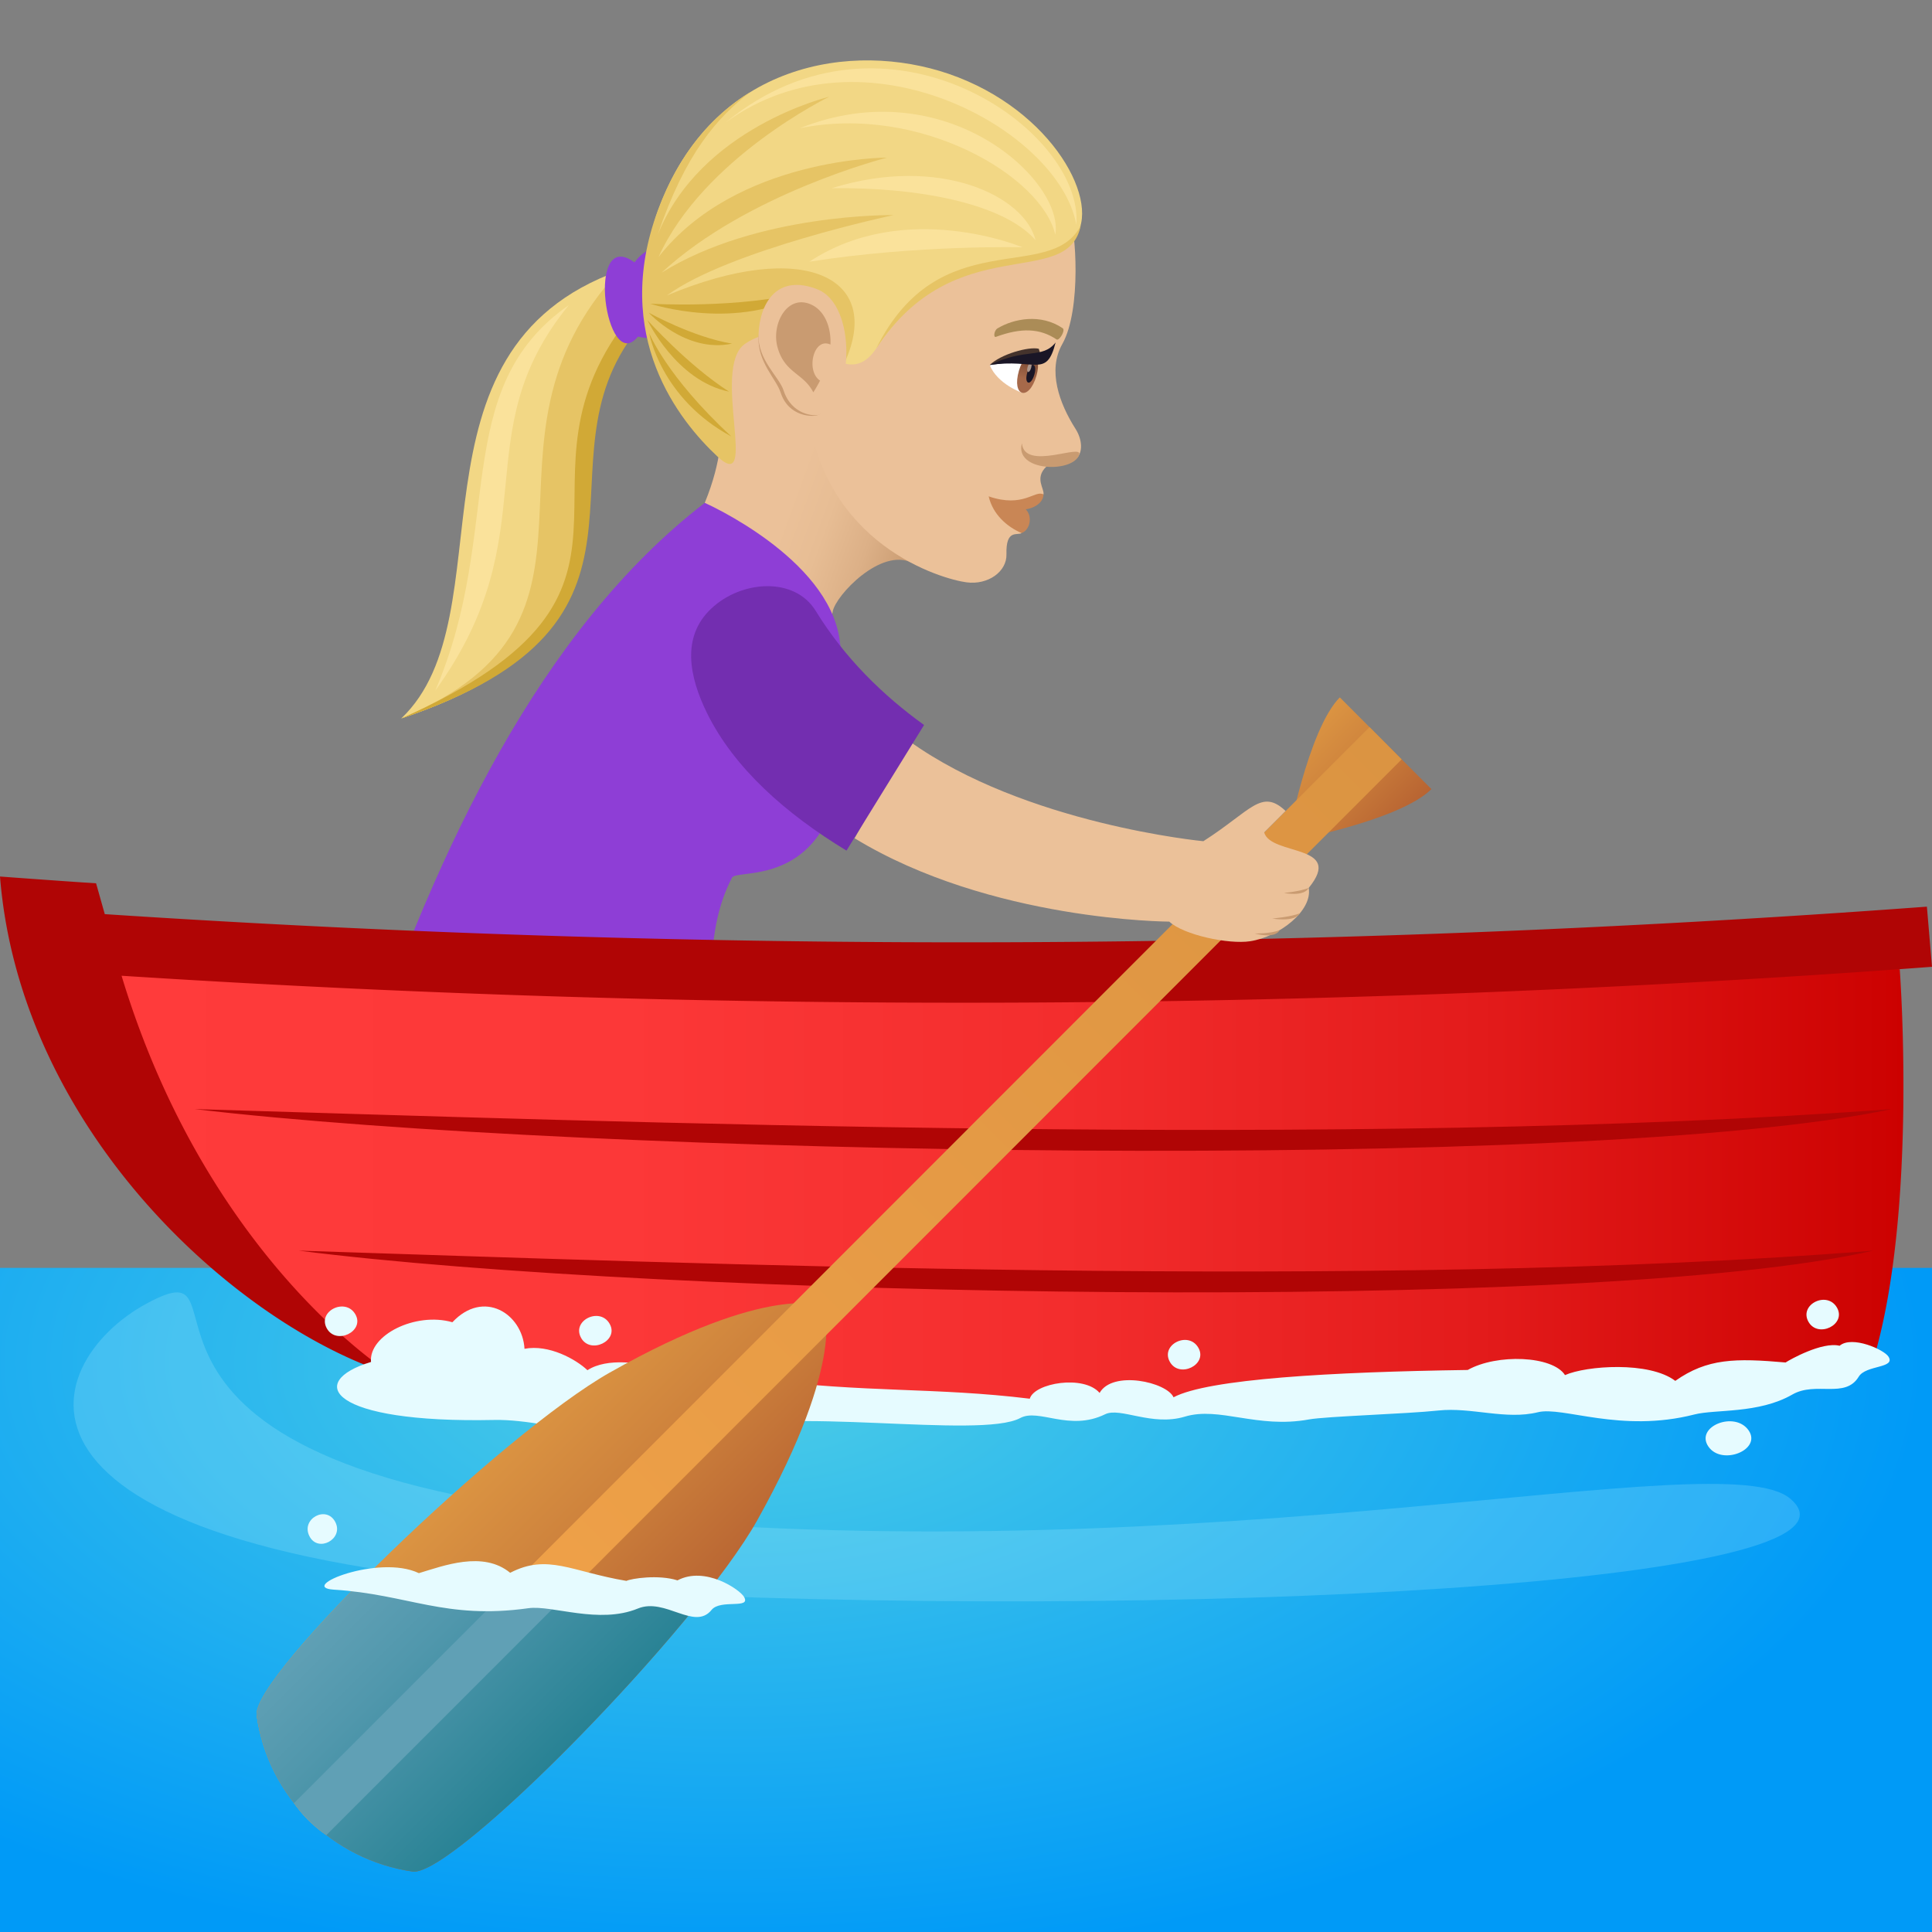 <svg xmlns="http://www.w3.org/2000/svg" xml:space="preserve" style="enable-background:new 0 0 64 64" viewBox="0 0 64 64"><rect x="0" y="0" width="64" height="64" fill="#808080" stroke="none"/><linearGradient id="a" x1="22.793" x2="30.736" y1="14.328" y2="17.219" gradientUnits="userSpaceOnUse"><stop offset=".467" style="stop-color:#ebc199"/><stop offset=".63" style="stop-color:#e7bd94"/><stop offset=".812" style="stop-color:#dcb087"/><stop offset="1" style="stop-color:#c99b71"/></linearGradient><path d="M23.884 14.22s.065.976-.538 2.438c2.735 3.262 3.945 5.271 4.24 3.596.094-.528 1.604-2.132 2.63-1.607-3.496-8.54-6.87-11.755-6.332-4.428z" style="fill:url(#a)"/><path d="M12.018 35.382s8.24 2.055 11.597 1.322c-.013-3.343-.364-5.727.633-7.628.213-.407 4.776.856 3.566-7.878-.378-2.734-4.468-4.54-4.468-4.54-5.438 4.189-8.87 11.485-11.328 18.724z" style="fill:#8e3ed6"/><path d="m20.519 8.965.345 1.924c-3.882 4.367 2.018 9.691-7.572 12.911 3.584-3.406-.179-12.188 7.227-14.835z" style="fill:#f2d785"/><path d="m20.519 8.965.345 1.924c-3.882 4.367 2.018 9.691-7.572 12.911 7.934-3.318 1.839-9.05 7.227-14.835z" style="fill:#e6c465"/><path d="m20.957 10.364.144.567c-3.56 4.487 1.781 9.65-7.809 12.87 9.615-4.29 3.047-7.755 7.665-13.437z" style="fill:#d1a936"/><path d="M21.019 8.692c1.405-1.88 2.657 3.053.114 2.458-1.065 1.313-1.76-3.666-.114-2.458z" style="fill:#8e3ed6"/><path d="M35.424 7.135c.212.412.413 3.122-.235 4.264-.494.872-.097 1.967.437 2.804.232.364.248.785.032.987-.33.311-.747.03-.995.266-.404.384-.06.73-.096.922 0 0-1.21.153-.725 1.28-.137.094-.526-.147-.502.706.016.562-.6 1.023-1.326.926-.765-.1-4.797-1.203-5.29-5.903-.218-2.078 7.589-8.417 8.7-6.252z" style="fill:#ebc199"/><path d="M34.567 16.379c-.018.55-1.16.773-1.815.064 1.156.396 1.528-.224 1.815-.064z" style="fill:#c98655"/><path d="M33.98 16.872c.236.24.14.685-.139.786-.496-.213-.954-.627-1.09-1.215.539.415 1.229.43 1.229.43z" style="fill:#c98655"/><path d="M21.802 6.958c1.808-4.925 6.463-5.597 9.627-4.511 3.47 1.19 5.105 4.34 4.147 5.446-1.184 1.367-3.727-.504-6.552 3.655-1.226 1.804-2.64-1.724-4.524-.405-1.127.79-3.81-1.158-2.698-4.185z" style="fill:#f2d785"/><path d="M35.749 15.067c-.216.613-2.15.554-1.898-.382.09.936 2.038-.018 1.898.382z" style="fill:#c99b71"/><path d="M32.785 12.092c.258.637 1.07.918 1.07.918.341-.204.442-.693.543-1.119-.42-.143-1.613.2-1.613.2z" style="fill:#fff"/><linearGradient id="b" x1="1189.897" x2="1189.897" y1="144.651" y2="143.357" gradientTransform="matrix(-.554 -.16 -.277 .961 733.678 64.051)" gradientUnits="userSpaceOnUse"><stop offset="0" style="stop-color:#a6694a"/><stop offset="1" style="stop-color:#4f2a1e"/></linearGradient><path d="M34.333 12.449c-.249.86-.829.693-.58-.167.23-.798.81-.631.58.167z" style="fill:url(#b)"/><path d="M34.266 12.404c-.117.405-.352.337-.235-.068.109-.376.343-.309.235.068z" style="fill:#1a1626"/><path d="M34.158 12.188c-.059.201-.175.168-.117-.034.054-.187.17-.153.117.034z" style="fill:#ab968c"/><path d="M32.785 12.092c.364-.358 1.287-.619 1.626-.539.13.465.236.262-1.626.539z" style="fill:#45332c"/><path d="M32.785 12.092c1.22-.588 1.73-.186 2.183-.746-.304 1.197-.675.518-2.183.746z" style="fill:#1a1626"/><path d="M33.04 10.88c.543-.328 1.44-.499 2.163-.007.103.07-.118.428-.202.372-.556-.374-1.173-.393-2.007-.087-.097.036-.062-.212.046-.278z" style="fill:#ab8c57"/><path d="M29.024 11.548c2.09-4.215 5.77-2.116 6.778-4.078-.444 2.18-4.161.074-6.778 4.078z" style="fill:#e6c465"/><path d="M35.655 7.444C35.09 4.307 28.617.71 24.035 4.06c5.328-4.383 11.874.246 11.62 3.384z" style="fill:#fae29b"/><path d="M34.958 7.776c-.443-1.934-4.476-4.336-8.46-3.529 4.825-1.928 8.774 1.747 8.46 3.529zm-1.085.416s-3.449-.091-7.062.477c3.188-2.103 7.062-.477 7.062-.477z" style="fill:#fae29b"/><path d="M34.303 7.955c-1.062-1.215-3.891-1.76-6.754-1.72 3.58-1.114 6.395.261 6.754 1.72zm-15.459 2.151c-3.505 4.29-.63 7.517-4.426 12.773 2.303-5.35.434-9.988 4.426-12.773z" style="fill:#fae29b"/><path d="M21.796 6.96c.694-1.875 1.79-3.136 3.066-3.916-1.097.837-2.16 2.03-3.085 4.76 1.413-3.585 5.694-4.6 5.694-4.6s-4.158 2.019-5.657 5.31c2.592-3.304 7.572-3.293 7.572-3.293s-4.623 1.174-7.472 3.814c3.17-1.98 7.684-1.91 7.684-1.91s-5.461 1.16-7.507 2.663c4.537-1.9 7.183-.605 5.89 2.218 0 0-1.846-1.635-3.308-.611-1.127.789.493 5.037-.91 3.724-1.247-1.166-3.52-3.968-1.967-8.16z" style="fill:#e6c465"/><path d="M24.224 14.457c-2.349-1.266-2.718-3.422-2.718-3.422s.564 1.428 2.718 3.421z" style="fill:#d1a936"/><path d="M24.15 12.973c-1.755-.357-2.704-2.369-2.704-2.369s1.348 1.504 2.705 2.369zm.098-1.59c-1.532.326-2.759-1.026-2.759-1.026s1.46.811 2.759 1.026zm-2.707-1.322s2.961.182 5.208-.412c-2.293 1.376-5.208.412-5.208.412z" style="fill:#d1a936"/><path d="M27.099 13.747c-.16.07-.975.076-1.24-.745-.149-.454-.766-1.006-.732-1.84.04-1.071 3.113 2.098 1.972 2.585z" style="fill:#c99b71"/><path d="M27.075 9.583c1.323.52 1.216 3.663.075 4.15-.16.07-.928.02-1.193-.8-.149-.454-.863-1.015-.83-1.85.041-1.07.633-2.017 1.948-1.5z" style="fill:#ebc199"/><path d="M26.95 10.13c.334.187.586.653.56 1.284-.564-.26-.824.878-.345 1.195a4.182 4.182 0 0 1-.223.387c-.33-.644-.955-.631-1.189-1.506-.211-.789.368-1.827 1.198-1.36z" style="fill:#c99b71"/><radialGradient id="c" cx="47.197" cy="69.069" r="37.127" gradientTransform="matrix(1.067 0 0 .54 -26.212 7.836)" gradientUnits="userSpaceOnUse"><stop offset="0" style="stop-color:#4ecee6"/><stop offset="1" style="stop-color:#009af7"/></radialGradient><path d="M64 42H0v22h64V42z" style="fill:url(#c)"/><path d="M13.006 45.546a423.44 423.44 0 0 0 49.925-13.441c.354-.026.71-.051 1.069-.079l-.169-1.992a432.631 432.631 0 0 1-60.36.248l-.288-1.021c-1.06-.07-2.123-.147-3.183-.225.67 8.406 7.833 14.879 13.006 16.51z" style="fill:#b00505"/><linearGradient id="d" x1="4.027" x2="63.054" y1="39.377" y2="39.377" gradientUnits="userSpaceOnUse"><stop offset="0" style="stop-color:#ff3b3b"/><stop offset=".282" style="stop-color:#fc3838"/><stop offset=".528" style="stop-color:#f32d2d"/><stop offset=".762" style="stop-color:#e31b1b"/><stop offset=".987" style="stop-color:#cd0302"/><stop offset="1" style="stop-color:#cc0100"/></linearGradient><path d="M13.006 45.546c3.486 1.701 45.917 1.389 49.088-.621 1.433-4.951.837-12.82.837-12.82a434.325 434.325 0 0 1-58.904.218c2.867 9.479 8.985 13.23 8.98 13.223z" style="fill:url(#d)"/><path d="M62.663 36.74c-9.988 2.128-43.313 1.534-56.217 0 13.777.41 38.444 1.323 56.217 0zm-.609 4.689c-9.267 2.129-40.185 1.535-52.156 0 12.781.41 35.667 1.324 52.156 0z" style="fill:#b00505"/><path d="M17.375 44.681c.805-.156 1.707.349 2.085.709.648-.422 1.783-.261 2.53-.02.794-.34 2.23-.132 3.124.318 3.56.455 5.867.263 8.999.646.149-.522 1.79-.8 2.313-.192.428-.758 2.225-.36 2.449.145 1.148-.609 5.215-.84 9.745-.905.968-.544 2.813-.474 3.223.17.708-.314 2.79-.464 3.653.191 1.063-.748 1.994-.755 3.654-.609.142-.094 1.211-.696 1.789-.554.41-.35 1.48.13 1.621.363.24.39-.75.27-.987.661-.45.744-1.42.143-2.2.592-1.118.643-2.546.482-3.243.66-2.44.625-4.362-.278-5.185-.074-1.064.263-2.202-.174-3.295-.057-1.064.114-3.715.191-4.291.296-1.715.314-2.965-.439-4.11-.093-1.096.33-2.138-.324-2.64-.079-1.19.582-2.195-.207-2.813.125-1.323.714-7.992-.43-10.117.454-2.107.877-5.24-.433-7.307-.39-5.461.115-6.263-1.26-4.082-1.921-.08-.888 1.473-1.667 2.696-1.316 1.032-1.103 2.321-.287 2.389.88zm42.532-.896c-.322-.576.625-1.039.948-.463.312.558-.635 1.02-.948.463zm-3.314 4.135c-.454-.665.88-1.198 1.334-.534.44.644-.894 1.177-1.334.533z" style="fill:#e6fbff"/><path d="M38.753 45.113c-.323-.576.625-1.038.947-.462.312.557-.635 1.02-.947.462zM24.98 47.968c-.323-.576.624-1.038.947-.462.312.558-.635 1.02-.948.462zm-14.153-3.962c-.322-.575.625-1.038.948-.462.312.558-.635 1.02-.948.462zm8.423.313c-.323-.576.624-1.038.947-.463.312.558-.636 1.02-.948.463z" style="fill:#e6fbff"/><path d="M59.297 49.64c-2.243-1.885-18.858 2.474-39.04.622-18.428-1.69-11.499-9.196-15.407-7.076-3.586 1.945-6.095 8.398 14.806 9.51 19.004 1.01 43.037-.204 39.641-3.057z" style="opacity:.2;fill:#c2f8ff"/><linearGradient id="e" x1="38.722" x2="47.478" y1="290.638" y2="290.638" gradientTransform="rotate(45.001 319.261 141.82)" gradientUnits="userSpaceOnUse"><stop offset="0" style="stop-color:#db9442"/><stop offset=".395" style="stop-color:#cf843d"/><stop offset="1" style="stop-color:#b86432"/></linearGradient><path d="M20.201 45.467c-3.55 2.004-11.885 10.04-11.7 11.364.38 2.691 2.505 4.777 5.165 5.166 1.34.195 9.422-8.065 11.422-11.641 2.996-5.361 2.193-7.09 2.193-7.09s-1.767-.803-7.08 2.201z" style="fill:url(#e)"/><linearGradient id="f" x1="40.945" x2="45.238" y1="254.547" y2="254.547" gradientTransform="rotate(45.001 319.261 141.82)" gradientUnits="userSpaceOnUse"><stop offset="0" style="stop-color:#db9442"/><stop offset=".395" style="stop-color:#cf843d"/><stop offset="1" style="stop-color:#b86432"/></linearGradient><path d="m47.418 26.14-3.035-3.038c-1.055 1.057-1.74 4.777-1.74 4.777s3.718-.681 4.775-1.74z" style="fill:url(#f)"/><linearGradient id="g" x1="43.096" x2="43.096" y1="302.704" y2="252.243" gradientTransform="rotate(45.001 319.261 141.82)" gradientUnits="userSpaceOnUse"><stop offset="0" style="stop-color:#f5a54a"/><stop offset=".339" style="stop-color:#eb9e47"/><stop offset="1" style="stop-color:#db9442"/></linearGradient><path d="M10.813 60.79s-.594-.37-1.073-1.059l35.627-35.645 1.065 1.069-35.62 35.635z" style="fill:url(#g)"/><linearGradient id="h" x1="38.73" x2="47.477" y1="295.299" y2="295.299" gradientTransform="rotate(45.001 319.261 141.82)" gradientUnits="userSpaceOnUse"><stop offset="0" style="stop-color:#60a0b5"/><stop offset=".347" style="stop-color:#5097ac"/><stop offset="1" style="stop-color:#288294"/></linearGradient><path d="M11.69 52.662c-1.886 1.933-3.264 3.623-3.188 4.169.379 2.691 2.504 4.777 5.164 5.166 1.1.16 6.732-5.368 9.826-9.335H11.69z" style="fill:url(#h)"/><linearGradient id="i" x1="43.101" x2="43.101" y1="302.704" y2="252.243" gradientTransform="rotate(45.001 319.261 141.82)" gradientUnits="userSpaceOnUse"><stop offset="0" style="stop-color:#60a0b5"/><stop offset="1" style="stop-color:#60a0b5"/></linearGradient><path d="M16.806 52.662 9.74 59.731a4.113 4.113 0 0 0 1.072 1.059l8.125-8.128h-2.131z" style="fill:url(#i)"/><path d="m41.877 27.575.71-.711c-.804-.756-1.138-.012-2.724 1.002 0 0-5.906-.559-9.75-3.32l-1.803 3.222c4.5 2.746 10.424 2.762 10.424 2.762.475.443 1.97.758 2.676.65.973-.148 2.076-1.017 1.943-1.767 1.194-1.461-1.255-1.057-1.476-1.838z" style="fill:#ebc199"/><path d="M42.533 29.579s.656.14.82-.166c-.289.119-.82.166-.82.166zm-.39.849s.752.133.916-.174c-.29.12-.916.174-.916.174zm-.577.496s.662.194.827-.113c-.29.12-.827.113-.827.113z" style="fill:#c99b71"/><path d="M27.023 20.239c-.7-1.145-2.468-1.018-3.46-.08-.997.933-.735 2.258-.141 3.465.902 1.83 2.615 3.336 4.619 4.554l2.57-4.162c-1.367-.984-2.63-2.219-3.588-3.777z" style="fill:#732eb0"/><path d="M24.65 52.903c-.137-.246-1.292-1.037-2.207-.551-.628-.2-1.527-.063-1.693.017-1.827-.308-2.606-.911-3.85-.268-.899-.74-2.211-.231-3.024.012-1.33-.637-4.043.468-2.82.546 2.476.156 3.689 1 6.448.615.789-.11 2.331.542 3.628.01.903-.372 1.874.746 2.439.047.296-.367 1.309-.015 1.079-.428zm-14.4-2.015c-.292-.577.567-1.04.86-.464.283.56-.577 1.023-.86.464z" style="fill:#e6fbff"/></svg>